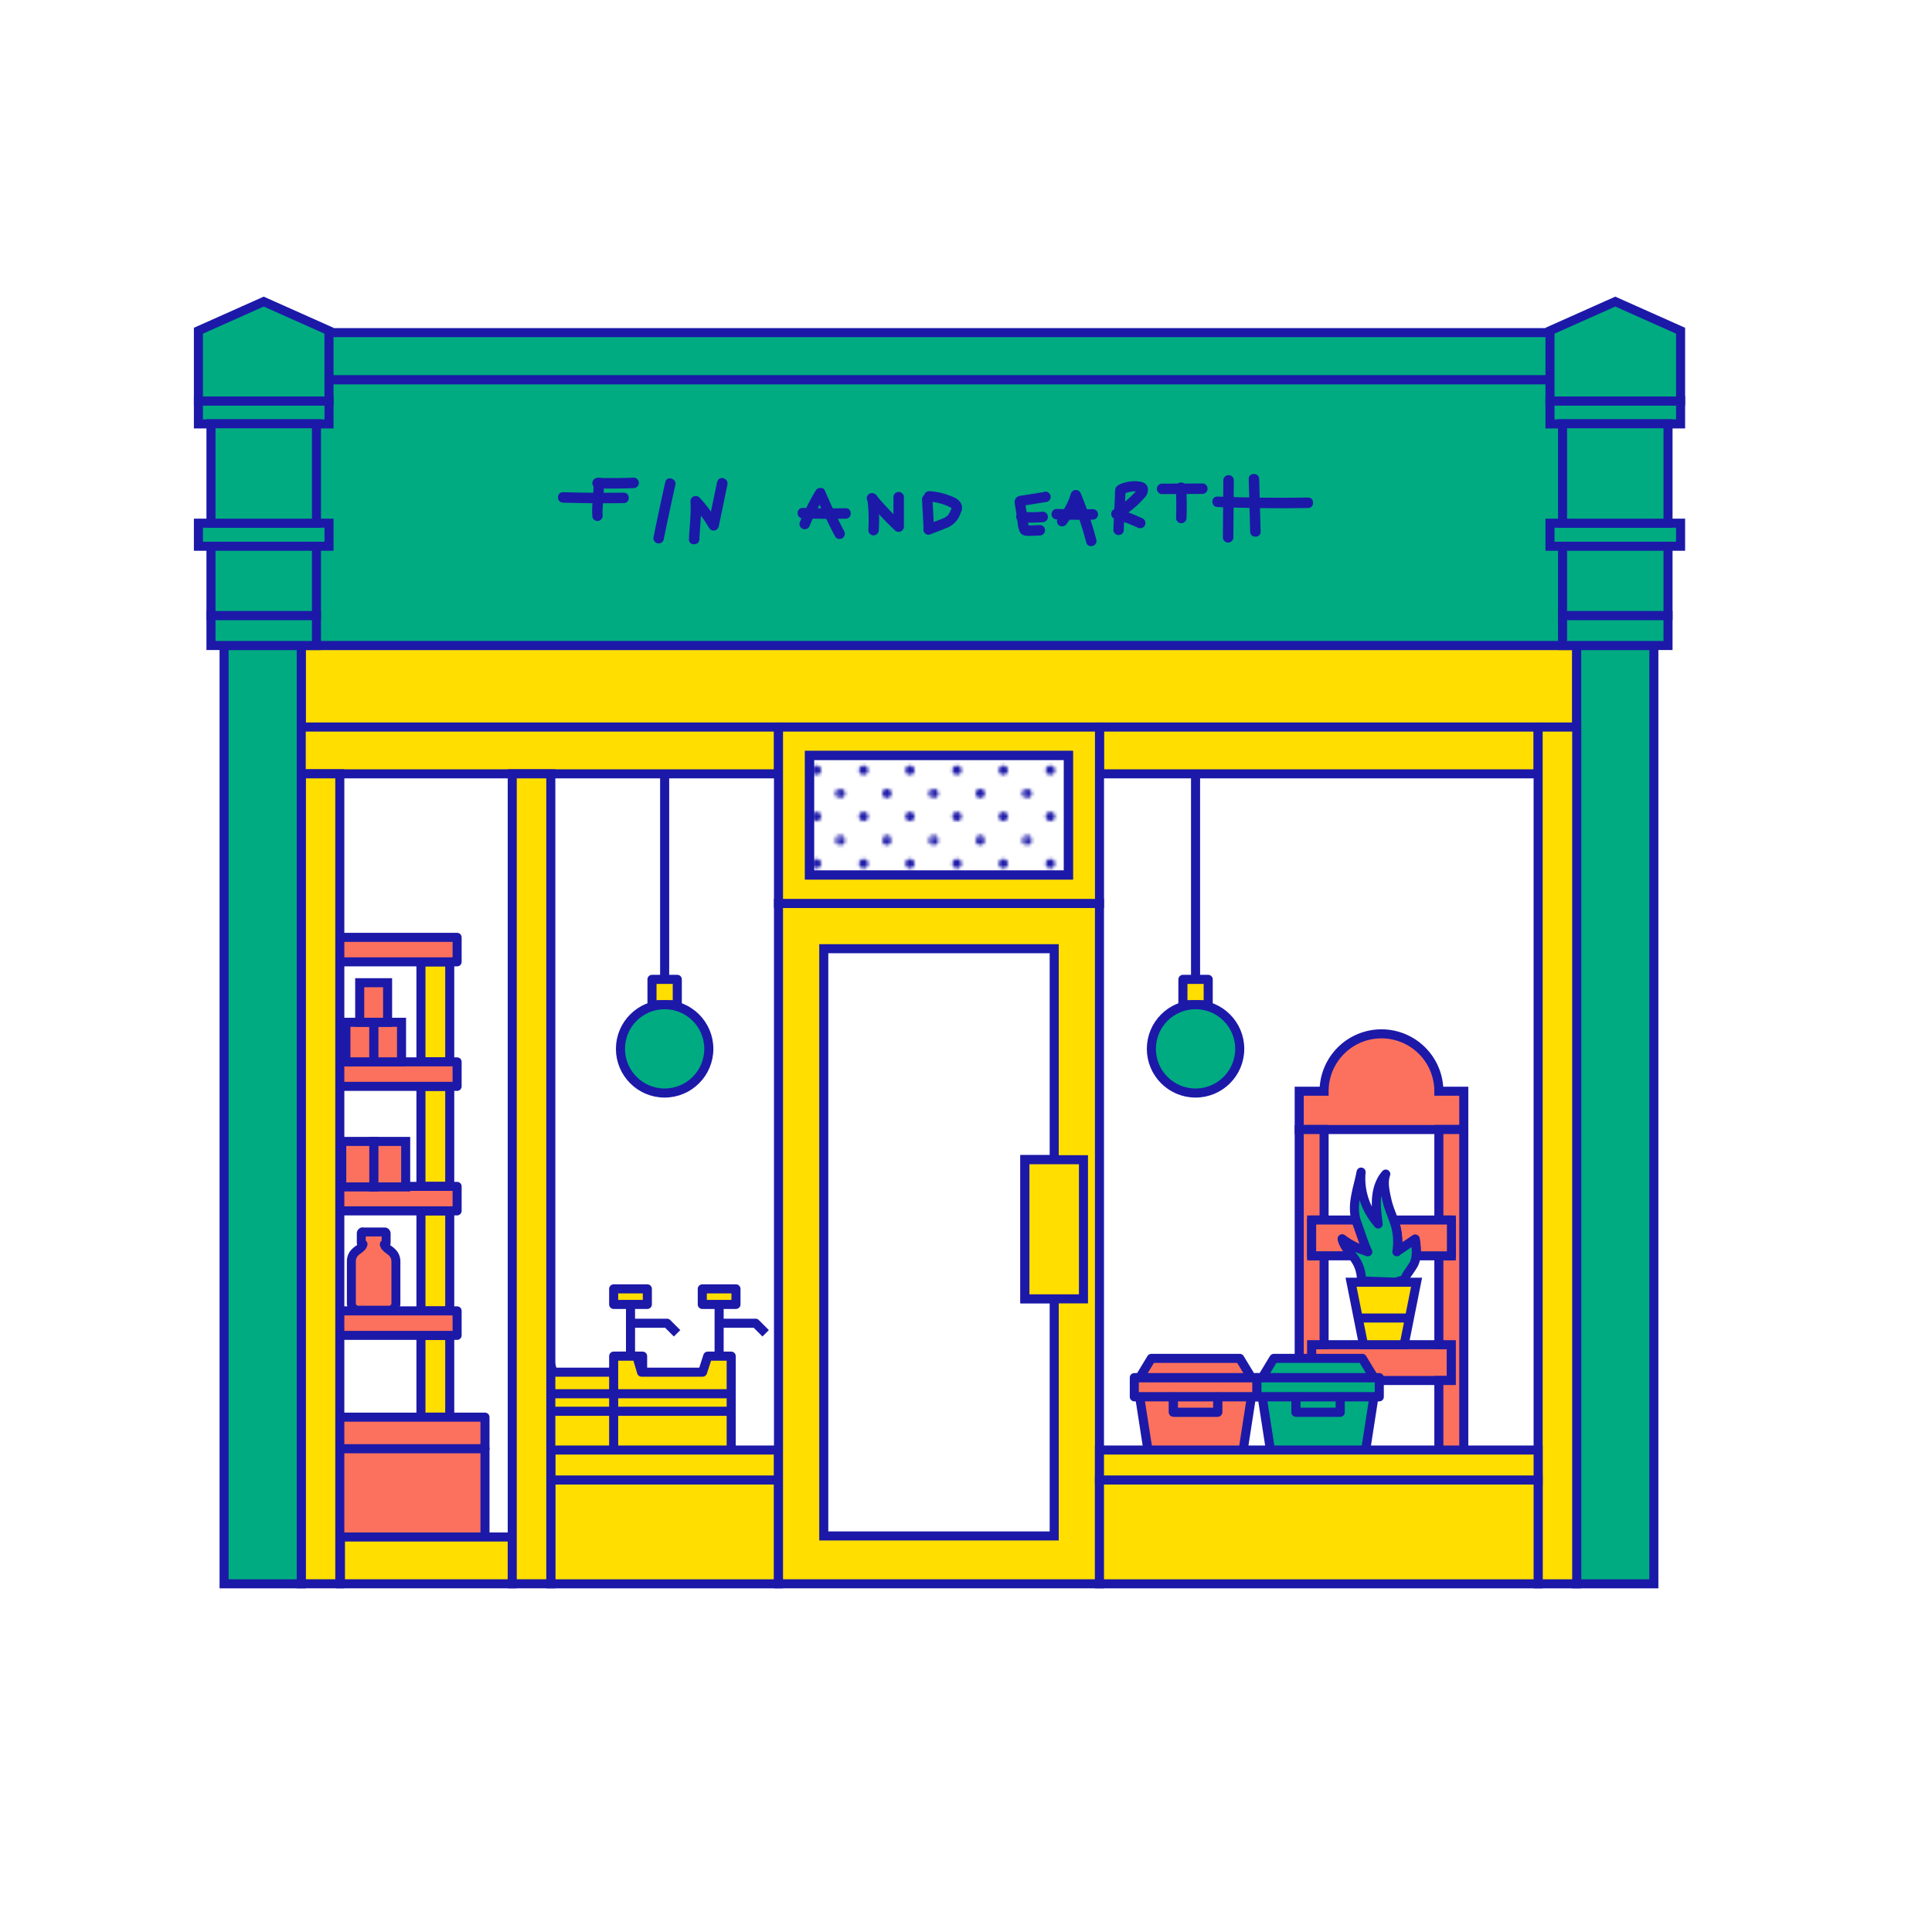 <?xml version="1.0" encoding="UTF-8"?>
<svg xmlns="http://www.w3.org/2000/svg" xmlns:xlink="http://www.w3.org/1999/xlink" id="Layer_1" data-name="Layer 1" viewBox="0 0 600 600">
  <defs>
    <style>.cls-1,.cls-17,.cls-9{fill:none;}.cls-2{fill:#1c19a8;}.cls-18,.cls-3{fill:#fff;}.cls-10,.cls-4,.cls-8{fill:#ffde00;}.cls-10,.cls-11,.cls-12,.cls-13,.cls-14,.cls-15,.cls-16,.cls-17,.cls-18,.cls-19,.cls-4,.cls-5,.cls-6,.cls-7,.cls-8,.cls-9{stroke:#1c19a8;}.cls-11,.cls-12,.cls-13,.cls-14,.cls-15,.cls-4,.cls-5,.cls-7,.cls-8,.cls-9{stroke-linejoin:round;}.cls-4{stroke-width:2.81px;}.cls-14,.cls-15,.cls-5,.cls-6,.cls-7{fill:#fb715d;}.cls-10,.cls-11,.cls-16,.cls-17,.cls-18,.cls-19,.cls-5,.cls-6{stroke-width:2.81px;}.cls-10,.cls-16,.cls-17,.cls-18,.cls-19,.cls-6{stroke-miterlimit:10;}.cls-7{stroke-width:2.78px;}.cls-13,.cls-15,.cls-7{fill-rule:evenodd;}.cls-12,.cls-13,.cls-14,.cls-15,.cls-8,.cls-9{stroke-width:2.82px;}.cls-11,.cls-12,.cls-13,.cls-16{fill:#00ab81;}.cls-19{fill:url(#Blue_dots);}</style>
    <pattern id="Blue_dots" data-name="Blue dots" width="28.8" height="28.8" patternUnits="userSpaceOnUse" viewBox="0 0 28.8 28.8">
      <rect class="cls-1" width="28.8" height="28.8"></rect>
      <path class="cls-2" d="M28.8,30.24a1.44,1.44,0,1,0-1.44-1.44A1.44,1.44,0,0,0,28.8,30.24Z"></path>
      <path class="cls-2" d="M14.4,30.24A1.44,1.44,0,1,0,13,28.8,1.44,1.44,0,0,0,14.4,30.24Z"></path>
      <path class="cls-2" d="M28.8,15.84a1.44,1.44,0,1,0-1.44-1.44A1.44,1.44,0,0,0,28.8,15.84Z"></path>
      <path class="cls-2" d="M14.4,15.84A1.44,1.44,0,1,0,13,14.4,1.44,1.44,0,0,0,14.4,15.84Z"></path>
      <path class="cls-2" d="M7.2,23A1.44,1.44,0,1,0,5.76,21.6,1.44,1.44,0,0,0,7.2,23Z"></path>
      <path class="cls-2" d="M21.6,23a1.44,1.44,0,1,0-1.44-1.44A1.44,1.44,0,0,0,21.6,23Z"></path>
      <path class="cls-2" d="M7.2,8.64A1.44,1.44,0,1,0,5.76,7.2,1.44,1.44,0,0,0,7.2,8.64Z"></path>
      <path class="cls-2" d="M21.6,8.64A1.44,1.44,0,1,0,20.16,7.2,1.44,1.44,0,0,0,21.6,8.64Z"></path>
      <path class="cls-2" d="M0,30.24A1.44,1.44,0,0,0,1.44,28.8,1.45,1.45,0,0,0,0,27.36,1.44,1.44,0,0,0-1.44,28.8,1.43,1.43,0,0,0,0,30.24Z"></path>
      <path class="cls-2" d="M0,15.84A1.44,1.44,0,0,0,1.44,14.4,1.45,1.45,0,0,0,0,13,1.44,1.44,0,0,0-1.44,14.4,1.43,1.43,0,0,0,0,15.84Z"></path>
      <path class="cls-2" d="M28.8,1.44A1.45,1.45,0,0,0,30.24,0,1.45,1.45,0,0,0,28.8-1.44,1.44,1.44,0,0,0,27.36,0,1.44,1.44,0,0,0,28.8,1.44Z"></path>
      <path class="cls-2" d="M14.4,1.44A1.45,1.45,0,0,0,15.84,0,1.45,1.45,0,0,0,14.4-1.44,1.44,1.44,0,0,0,13,0,1.44,1.44,0,0,0,14.4,1.44Z"></path>
      <path class="cls-2" d="M0,1.44A1.45,1.45,0,0,0,1.44,0,1.45,1.45,0,0,0,0-1.44,1.44,1.44,0,0,0-1.44,0,1.44,1.44,0,0,0,0,1.44Z"></path>
    </pattern>
  </defs>
  <title>Shops_NEW_</title>
  <rect class="cls-3" x="81.9" y="223.13" width="420.45" height="258.33"></rect>
  <rect class="cls-4" x="93.35" y="414.72" width="8.94" height="25.39"></rect>
  <rect class="cls-4" x="93.35" y="376.05" width="8.94" height="31.06"></rect>
  <rect class="cls-4" x="93.35" y="337.38" width="8.94" height="31.06"></rect>
  <rect class="cls-4" x="93.35" y="298.71" width="8.94" height="31.06"></rect>
  <rect class="cls-4" x="130.73" y="414.72" width="8.94" height="25.39"></rect>
  <rect class="cls-4" x="130.73" y="376.05" width="8.94" height="31.06"></rect>
  <rect class="cls-4" x="130.73" y="337.38" width="8.94" height="31.06"></rect>
  <rect class="cls-4" x="130.73" y="298.71" width="8.94" height="31.06"></rect>
  <rect class="cls-5" x="93.35" y="407.1" width="48.61" height="7.61"></rect>
  <rect class="cls-5" x="93.35" y="440.11" width="57.27" height="9.82"></rect>
  <rect class="cls-5" x="93.35" y="368.44" width="48.61" height="7.61"></rect>
  <rect class="cls-5" x="93.35" y="329.77" width="48.61" height="7.61"></rect>
  <rect class="cls-5" x="93.35" y="291.1" width="48.61" height="7.61" transform="translate(235.31 589.81) rotate(180)"></rect>
  <rect class="cls-5" x="93.35" y="449.93" width="57.27" height="37.01"></rect>
  <rect class="cls-6" x="116.03" y="354.48" width="9.96" height="14.13"></rect>
  <rect class="cls-6" x="106.13" y="354.48" width="9.96" height="14.13"></rect>
  <rect class="cls-6" x="116.04" y="317.48" width="8.66" height="12.29"></rect>
  <rect class="cls-6" x="107.42" y="317.48" width="8.66" height="12.29"></rect>
  <rect class="cls-6" x="111.71" y="305.19" width="8.66" height="12.29"></rect>
  <path class="cls-7" d="M112.58,382.56a.52.52,0,0,0-.38.55v2.74a.5.5,0,0,0,.43.55h.11a1.9,1.9,0,0,1-.38.75,6.73,6.73,0,0,1-1.17,1,6,6,0,0,0-1.36,1.27,4,4,0,0,0-.71,2.29h0v12.77a2.21,2.21,0,0,0,1.88,2.42h10.07a2.21,2.21,0,0,0,1.88-2.42V391.77h0a3.93,3.93,0,0,0-.7-2.28,6.07,6.07,0,0,0-1.36-1.29,6.32,6.32,0,0,1-1.16-1,2,2,0,0,1-.38-.76h.14a.5.5,0,0,0,.43-.55l0-2.73a.57.57,0,0,0-.12-.39.38.38,0,0,0-.31-.17h-6.93Z"></path>
  <polygon class="cls-8" points="192.28 421.16 190.68 426.14 171.73 426.14 170.25 421.16 163.07 421.16 163.07 467.34 199.57 467.34 199.57 421.16 192.28 421.16"></polygon>
  <line class="cls-8" x1="163.07" y1="432.84" x2="199.81" y2="432.84"></line>
  <line class="cls-8" x1="163.07" y1="438.28" x2="199.81" y2="438.28"></line>
  <line class="cls-8" x1="195.81" y1="402.65" x2="195.81" y2="421.16"></line>
  <polygon class="cls-8" points="201.04 405.1 197.54 405.1 190.58 405.1 190.58 400.27 201.04 400.27 201.04 405.1"></polygon>
  <polyline class="cls-9" points="195.81 410.94 207.15 410.94 210.27 414.07"></polyline>
  <polygon class="cls-8" points="219.8 421.16 218.19 426.14 199.24 426.14 197.77 421.16 190.58 421.16 190.58 467.34 227.08 467.34 227.08 421.16 219.8 421.16"></polygon>
  <line class="cls-8" x1="190.58" y1="432.84" x2="227.32" y2="432.84"></line>
  <line class="cls-8" x1="190.58" y1="438.28" x2="227.32" y2="438.28"></line>
  <line class="cls-8" x1="223.33" y1="402.65" x2="223.33" y2="421.16"></line>
  <polygon class="cls-8" points="228.56 405.1 225.05 405.1 218.1 405.1 218.1 400.27 228.56 400.27 228.56 405.1"></polygon>
  <polyline class="cls-9" points="223.33 410.94 234.66 410.94 237.78 414.07"></polyline>
  <path class="cls-6" d="M446.85,338.89a17.82,17.82,0,0,0-35.64,0h-7.73v11.89h51.11V338.89Z"></path>
  <rect class="cls-6" x="407.34" y="417.61" width="43.38" height="11.12"></rect>
  <polygon class="cls-10" points="439.93 398.21 419.58 398.21 423.45 417.61 436.07 417.61 439.93 398.21"></polygon>
  <polygon class="cls-6" points="407.34 465.19 407.34 454.07 411.21 454.07 411.21 428.73 407.34 428.73 407.34 417.61 411.21 417.61 411.21 390.01 407.34 390.01 407.34 378.89 411.21 378.89 411.21 350.78 403.48 350.78 403.48 477.33 411.21 477.33 411.21 465.19 407.34 465.19"></polygon>
  <polygon class="cls-6" points="446.85 350.78 446.85 378.89 450.72 378.89 450.72 390.01 446.85 390.01 446.85 417.61 450.72 417.61 450.72 428.73 446.85 428.73 446.85 454.07 450.72 454.07 450.72 465.19 446.85 465.19 446.85 477.33 454.59 477.33 454.59 350.78 446.85 350.78"></polygon>
  <path class="cls-5" d="M432.85,378.89c.19.54.39,1.09.55,1.65a19.27,19.27,0,0,1,.45,8.18l.08-.13,5.58-3.79a20.28,20.28,0,0,1,.25,5.21h11V378.89Z"></path>
  <path class="cls-5" d="M416.83,384.76a23.06,23.06,0,0,0,6.36,3.44c.53.19,1.07.37,1.59.58l-.23-.47c-1-2.27-2.29-6.24-3.15-8.58-.1-.28-.15-.56-.23-.84H407.34V390H420C418.74,388.35,417.3,386.78,416.83,384.76Z"></path>
  <path class="cls-11" d="M433.33,398.21l2.87-.81a10.06,10.06,0,0,1,.84-1.75,35.71,35.71,0,0,0,2-3c1.18-2.37.83-5.19.44-7.81l-5.58,3.79-.08.13a19.27,19.27,0,0,0-.45-8.18c-.77-2.6-2-5.05-2.6-7.7s-1.33-5.62-.41-8.26c-2.58,2.94-3.16,7.14-2.85,11,.12,1.52.31,3,.5,4.5l-.79-1A21,21,0,0,1,422.7,364c-1.06,5.51-3.23,10.45-1.3,15.72.86,2.34,2.13,6.31,3.15,8.58l.23.47c-.52-.21-1.06-.39-1.59-.58a23.06,23.06,0,0,1-6.36-3.44c.62,2.63,2.89,4.5,4.31,6.81a11.42,11.42,0,0,1,1.66,6.24h-.08l10.61.4"></path>
  <rect class="cls-12" x="390.31" y="427.83" width="38.04" height="5.97"></rect>
  <polygon class="cls-13" points="426.69 427.83 391.98 427.83 395.6 421.86 423.07 421.86 426.69 427.83"></polygon>
  <polygon class="cls-13" points="416.2 433.8 416.2 438.57 402.46 438.57 402.46 433.8 391.98 433.8 397.41 468.77 421.26 468.77 426.69 433.8 416.2 433.8"></polygon>
  <rect class="cls-12" x="402.47" y="433.8" width="13.74" height="4.77"></rect>
  <rect class="cls-14" x="352.27" y="427.83" width="38.04" height="5.97"></rect>
  <polygon class="cls-15" points="388.64 427.83 353.94 427.83 357.56 421.86 385.02 421.86 388.64 427.83"></polygon>
  <polygon class="cls-15" points="378.16 433.8 378.16 438.57 364.42 438.57 364.42 433.8 353.94 433.8 359.37 468.77 383.21 468.77 388.64 433.8 378.16 433.8"></polygon>
  <rect class="cls-14" x="364.42" y="433.8" width="13.74" height="4.77"></rect>
  <rect class="cls-16" x="93.55" y="103.3" width="396.11" height="14.66"></rect>
  <rect class="cls-10" x="93.55" y="200.47" width="396.11" height="25.32"></rect>
  <rect class="cls-10" x="341.45" y="225.79" width="136.23" height="14.53"></rect>
  <rect class="cls-10" x="93.37" y="225.79" width="148.4" height="14.53"></rect>
  <rect class="cls-10" x="105.73" y="477.33" width="53.35" height="14.53"></rect>
  <rect class="cls-10" x="171.06" y="459.63" width="70.71" height="32.24"></rect>
  <rect class="cls-10" x="171.06" y="450.32" width="70.71" height="9.3"></rect>
  <rect class="cls-16" x="489.66" y="200.47" width="23.96" height="291.4"></rect>
  <rect class="cls-10" x="477.68" y="225.79" width="11.98" height="266.08"></rect>
  <rect class="cls-10" x="93.55" y="240.32" width="11.98" height="251.54"></rect>
  <rect class="cls-10" x="159.08" y="240.32" width="11.98" height="251.54"></rect>
  <path class="cls-10" d="M241.77,280.56v211.3h99.68V280.56ZM255.83,477V294.63h71.56V360.1h-9.1v43.21h9.1V477Z"></path>
  <rect class="cls-16" x="69.59" y="200.47" width="23.96" height="291.4"></rect>
  <rect class="cls-6" x="407.34" y="454.07" width="43.38" height="11.12"></rect>
  <line class="cls-17" x1="421.8" y1="409.32" x2="437.72" y2="409.32"></line>
  <rect class="cls-16" x="93.55" y="117.96" width="396.11" height="82.5"></rect>
  <rect class="cls-10" x="318.29" y="360.16" width="18.19" height="43.21"></rect>
  <rect class="cls-10" x="241.77" y="225.79" width="99.69" height="54.78"></rect>
  <rect class="cls-18" x="273.04" y="212.97" width="37.14" height="80.41" transform="translate(544.78 -38.43) rotate(90)"></rect>
  <rect class="cls-10" x="341.45" y="459.63" width="136.23" height="32.24"></rect>
  <rect class="cls-10" x="341.45" y="450.32" width="136.23" height="9.3"></rect>
  <rect class="cls-16" x="485.26" y="191.15" width="32.76" height="9.32"></rect>
  <rect class="cls-16" x="481.36" y="162.48" width="40.56" height="7.16"></rect>
  <rect class="cls-16" x="481.36" y="124.49" width="40.56" height="7.16"></rect>
  <rect class="cls-16" x="485.26" y="169.64" width="32.76" height="21.51"></rect>
  <rect class="cls-16" x="485.26" y="131.6" width="32.76" height="30.88"></rect>
  <polygon class="cls-16" points="521.92 102.71 501.64 93.66 481.36 102.71 481.36 124.54 521.92 124.54 521.92 102.71"></polygon>
  <rect class="cls-16" x="65.52" y="191.15" width="32.76" height="9.32"></rect>
  <rect class="cls-16" x="61.62" y="162.48" width="40.56" height="7.16"></rect>
  <rect class="cls-16" x="61.62" y="124.49" width="40.56" height="7.16"></rect>
  <rect class="cls-16" x="65.52" y="169.64" width="32.76" height="21.51"></rect>
  <rect class="cls-16" x="65.52" y="131.6" width="32.76" height="30.88"></rect>
  <polygon class="cls-16" points="102.17 102.71 81.9 93.66 61.62 102.71 61.62 124.54 102.17 124.54 102.17 102.71"></polygon>
  <polygon class="cls-19" points="251.4 271.75 251.4 234.6 331.81 234.6 331.81 271.75 251.4 271.75"></polygon>
  <line class="cls-8" x1="206.41" y1="240.32" x2="206.41" y2="304.15"></line>
  <rect class="cls-8" x="202.48" y="304.15" width="7.86" height="7.86"></rect>
  <circle class="cls-12" cx="206.41" cy="325.73" r="13.72"></circle>
  <line class="cls-8" x1="371.29" y1="240.32" x2="371.29" y2="304.15"></line>
  <rect class="cls-8" x="367.36" y="304.15" width="7.86" height="7.86"></rect>
  <circle class="cls-12" cx="371.29" cy="325.73" r="13.72"></circle>
  <path class="cls-2" d="M196.9,148.34q-5.72.22-11.43.08a1.63,1.63,0,0,0,0,3.25q5.72.15,11.43-.08a1.63,1.63,0,0,0,0-3.25Z"></path>
  <path class="cls-2" d="M184.42,150l-.31,5.26a26.59,26.59,0,0,0-.13,5.35,1.63,1.63,0,0,0,2,1.13,1.67,1.67,0,0,0,1.14-2c0,.22,0-.25,0-.29l0-.66c0-.4,0-.81.07-1.21l.15-2.53.3-5.05a1.63,1.63,0,0,0-1.63-1.62,1.65,1.65,0,0,0-1.62,1.62Z"></path>
  <path class="cls-2" d="M193.69,153q-9.42.14-18.84-.14c-2.09-.06-2.09,3.19,0,3.25q9.42.27,18.84.14c2.09,0,2.1-3.28,0-3.25Z"></path>
  <path class="cls-2" d="M206.11,167.58q1.74-8.54,3.63-17c.46-2-2.67-2.91-3.13-.87q-1.91,8.51-3.63,17a1.67,1.67,0,0,0,1.13,2,1.64,1.64,0,0,0,2-1.13Z"></path>
  <path class="cls-2" d="M222.71,149.62,220,162.69l3-.39a45.22,45.22,0,0,0-5.79-7.82,1.65,1.65,0,0,0-2.78,1.15c.24,4-.31,7.89-.47,11.84-.09,2.09,3.16,2.09,3.25,0,.16-3.95.71-7.88.47-11.84l-2.77,1.15a42,42,0,0,1,5.29,7.16,1.64,1.64,0,0,0,3-.38l2.71-13.08c.42-2-2.71-2.91-3.13-.86Z"></path>
  <path class="cls-2" d="M251.48,163.19a66.62,66.62,0,0,1,4.66-9.24h-2.8q2.72,6.45,6,12.64a1.64,1.64,0,0,0,2.22.58,1.66,1.66,0,0,0,.59-2.22q-3.25-6.19-6-12.64c-.5-1.17-2.24-.93-2.8,0a70.86,70.86,0,0,0-5,10,1.63,1.63,0,0,0,1.13,2,1.66,1.66,0,0,0,2-1.13Z"></path>
  <path class="cls-2" d="M249.27,161q6.69.2,13.37.08c2.09,0,2.1-3.28,0-3.25q-6.69.12-13.37-.08c-2.09-.06-2.09,3.19,0,3.25Z"></path>
  <path class="cls-2" d="M269.36,154.89a52.11,52.11,0,0,1,.31,9.75,1.64,1.64,0,0,0,1.63,1.63,1.66,1.66,0,0,0,1.62-1.63,52.11,52.11,0,0,0-.31-9.75,1.66,1.66,0,0,0-1.63-1.62c-.79,0-1.74.72-1.62,1.62Z"></path>
  <path class="cls-2" d="M269.64,155.91a107.94,107.94,0,0,0,8.3,8.81,1.65,1.65,0,0,0,2.78-1.15l0-9.29a1.63,1.63,0,0,0-3.25,0l0,9.29,2.77-1.15a106.34,106.34,0,0,1-8.3-8.81,1.64,1.64,0,0,0-2.3,0,1.66,1.66,0,0,0,0,2.3Z"></path>
  <path class="cls-2" d="M286.35,155.21l.48,9.12a1.63,1.63,0,0,0,3.25,0l-.48-9.12a1.63,1.63,0,1,0-3.25,0Z"></path>
  <path class="cls-2" d="M288.74,166c1.58-.61,3.17-1.2,4.74-1.84a7.82,7.82,0,0,0,4-3,13.61,13.61,0,0,0,1-2.18,3,3,0,0,0-.06-2.7c-.81-1.47-2.76-2.12-4.25-2.64a20.55,20.55,0,0,0-5.59-1.11,1.63,1.63,0,0,0-1.63,1.62,1.67,1.67,0,0,0,1.63,1.63,14.34,14.34,0,0,1,2.32.31,19.77,19.77,0,0,1,2.5.71,13.61,13.61,0,0,1,2,.92c.15.1.16.1,0,0a1.14,1.14,0,0,1,.16.15c.08.08.07.06,0-.07.09.17.09.16,0,0s0-.31-.05,0l-.09.23,0,.07c-.15.35-.31.71-.49,1.05l-.25.43-.19.27,0,.06a4.84,4.84,0,0,1-1.72,1.12c-.43.19-1.5.59-2.19.85l-2.63,1a1.66,1.66,0,0,0-1.13,2,1.64,1.64,0,0,0,2,1.13Z"></path>
  <path class="cls-2" d="M324.34,152.79l-6.28,1c-.5.08-1,.12-1.52.25a1.9,1.9,0,0,0-1.43,1.77,10.74,10.74,0,0,0,.22,1.68l.23,1.51.47,3.13a8.65,8.65,0,0,0,.7,3.11c.66,1.12,1.93,1.23,3.1,1.19l3.21-.13a1.63,1.63,0,0,0,0-3.25l-3.31.13H319c-.17,0,.06,0,.12,0s.28.33.35.34,0-.09,0-.21,0-.25-.06-.38l-.14-.91-.49-3.23-.26-1.71-.12-.81-.06-.4c-.06-.31,0,.24,0-.11l-.22.82-.13.16-.71.42a9.35,9.35,0,0,1,1.83-.32l2-.33,4-.65a1.63,1.63,0,0,0,1.13-2,1.68,1.68,0,0,0-2-1.14Z"></path>
  <path class="cls-2" d="M317.22,162.16a35.49,35.49,0,0,0,6.6,0,1.76,1.76,0,0,0,1.15-.48,1.63,1.63,0,0,0-1.15-2.77,35.49,35.49,0,0,1-6.6,0,1.64,1.64,0,0,0-1.63,1.62,1.67,1.67,0,0,0,1.63,1.63Z"></path>
  <path class="cls-2" d="M331,163a28,28,0,0,0,4.69-8.78h-3.13a111.26,111.26,0,0,1,4.78,14.24c.52,2,3.66,1.16,3.13-.86a109.87,109.87,0,0,0-4.78-14.25,1.7,1.7,0,0,0-1.56-1.19,1.67,1.67,0,0,0-1.57,1.19,23.64,23.64,0,0,1-3.86,7.35,1.68,1.68,0,0,0,0,2.3,1.65,1.65,0,0,0,2.3,0Z"></path>
  <path class="cls-2" d="M328.06,161.31c3.78.12,7.55.14,11.33.07a1.65,1.65,0,0,0,1.62-1.63,1.63,1.63,0,0,0-1.62-1.62c-3.78.07-7.55.05-11.33-.07a1.63,1.63,0,0,0,0,3.25Z"></path>
  <path class="cls-2" d="M349,164.32l.57-12.21-.81,1.4a7.85,7.85,0,0,1,3.67-.91,7.26,7.26,0,0,1,1,.06,2.86,2.86,0,0,0,.28.07c.34.1.18-.07-.47-.53l0-.11c-.18-.07.24-.15,0-.07l-.09.13c-.23.29-.5.56-.75.83a29.13,29.13,0,0,1-6.5,5.21,1.65,1.65,0,0,0,.39,3,52.91,52.91,0,0,1,7,2.66,1.67,1.67,0,0,0,2.22-.58,1.65,1.65,0,0,0-.58-2.23,58.17,58.17,0,0,0-7.75-3l.39,3a32.59,32.59,0,0,0,5.45-4,29,29,0,0,0,2.39-2.44,3.39,3.39,0,0,0,1-3.26c-.46-1.44-1.82-1.75-3.16-1.87a11.08,11.08,0,0,0-3.49.29c-1.09.27-3,.77-3.36,2a9.43,9.43,0,0,0-.13,2l-.1,2.08-.4,8.57a1.63,1.63,0,1,0,3.25,0Z"></path>
  <path class="cls-2" d="M360.78,153.45l12.74-.06a1.63,1.63,0,0,0,0-3.25l-12.74.06a1.63,1.63,0,0,0,0,3.25Z"></path>
  <path class="cls-2" d="M365.17,151.59q.22,4.64.07,9.28a1.63,1.63,0,0,0,1.62,1.62,1.66,1.66,0,0,0,1.63-1.62q.15-4.65-.07-9.28a1.63,1.63,0,1,0-3.25,0Z"></path>
  <path class="cls-2" d="M379.92,149.07,379.78,167a1.63,1.63,0,0,0,3.25,0l.14-17.93a1.63,1.63,0,0,0-3.25,0Z"></path>
  <path class="cls-2" d="M387.8,148.76l.45,16.35c.05,2.09,3.3,2.1,3.25,0l-.45-16.35c-.06-2.09-3.31-2.1-3.25,0Z"></path>
  <path class="cls-2" d="M378.08,157.47q14.07.53,28.15.3c2.09,0,2.1-3.28,0-3.25q-14.07.22-28.15-.3c-2.09-.08-2.09,3.17,0,3.25Z"></path>
</svg>
